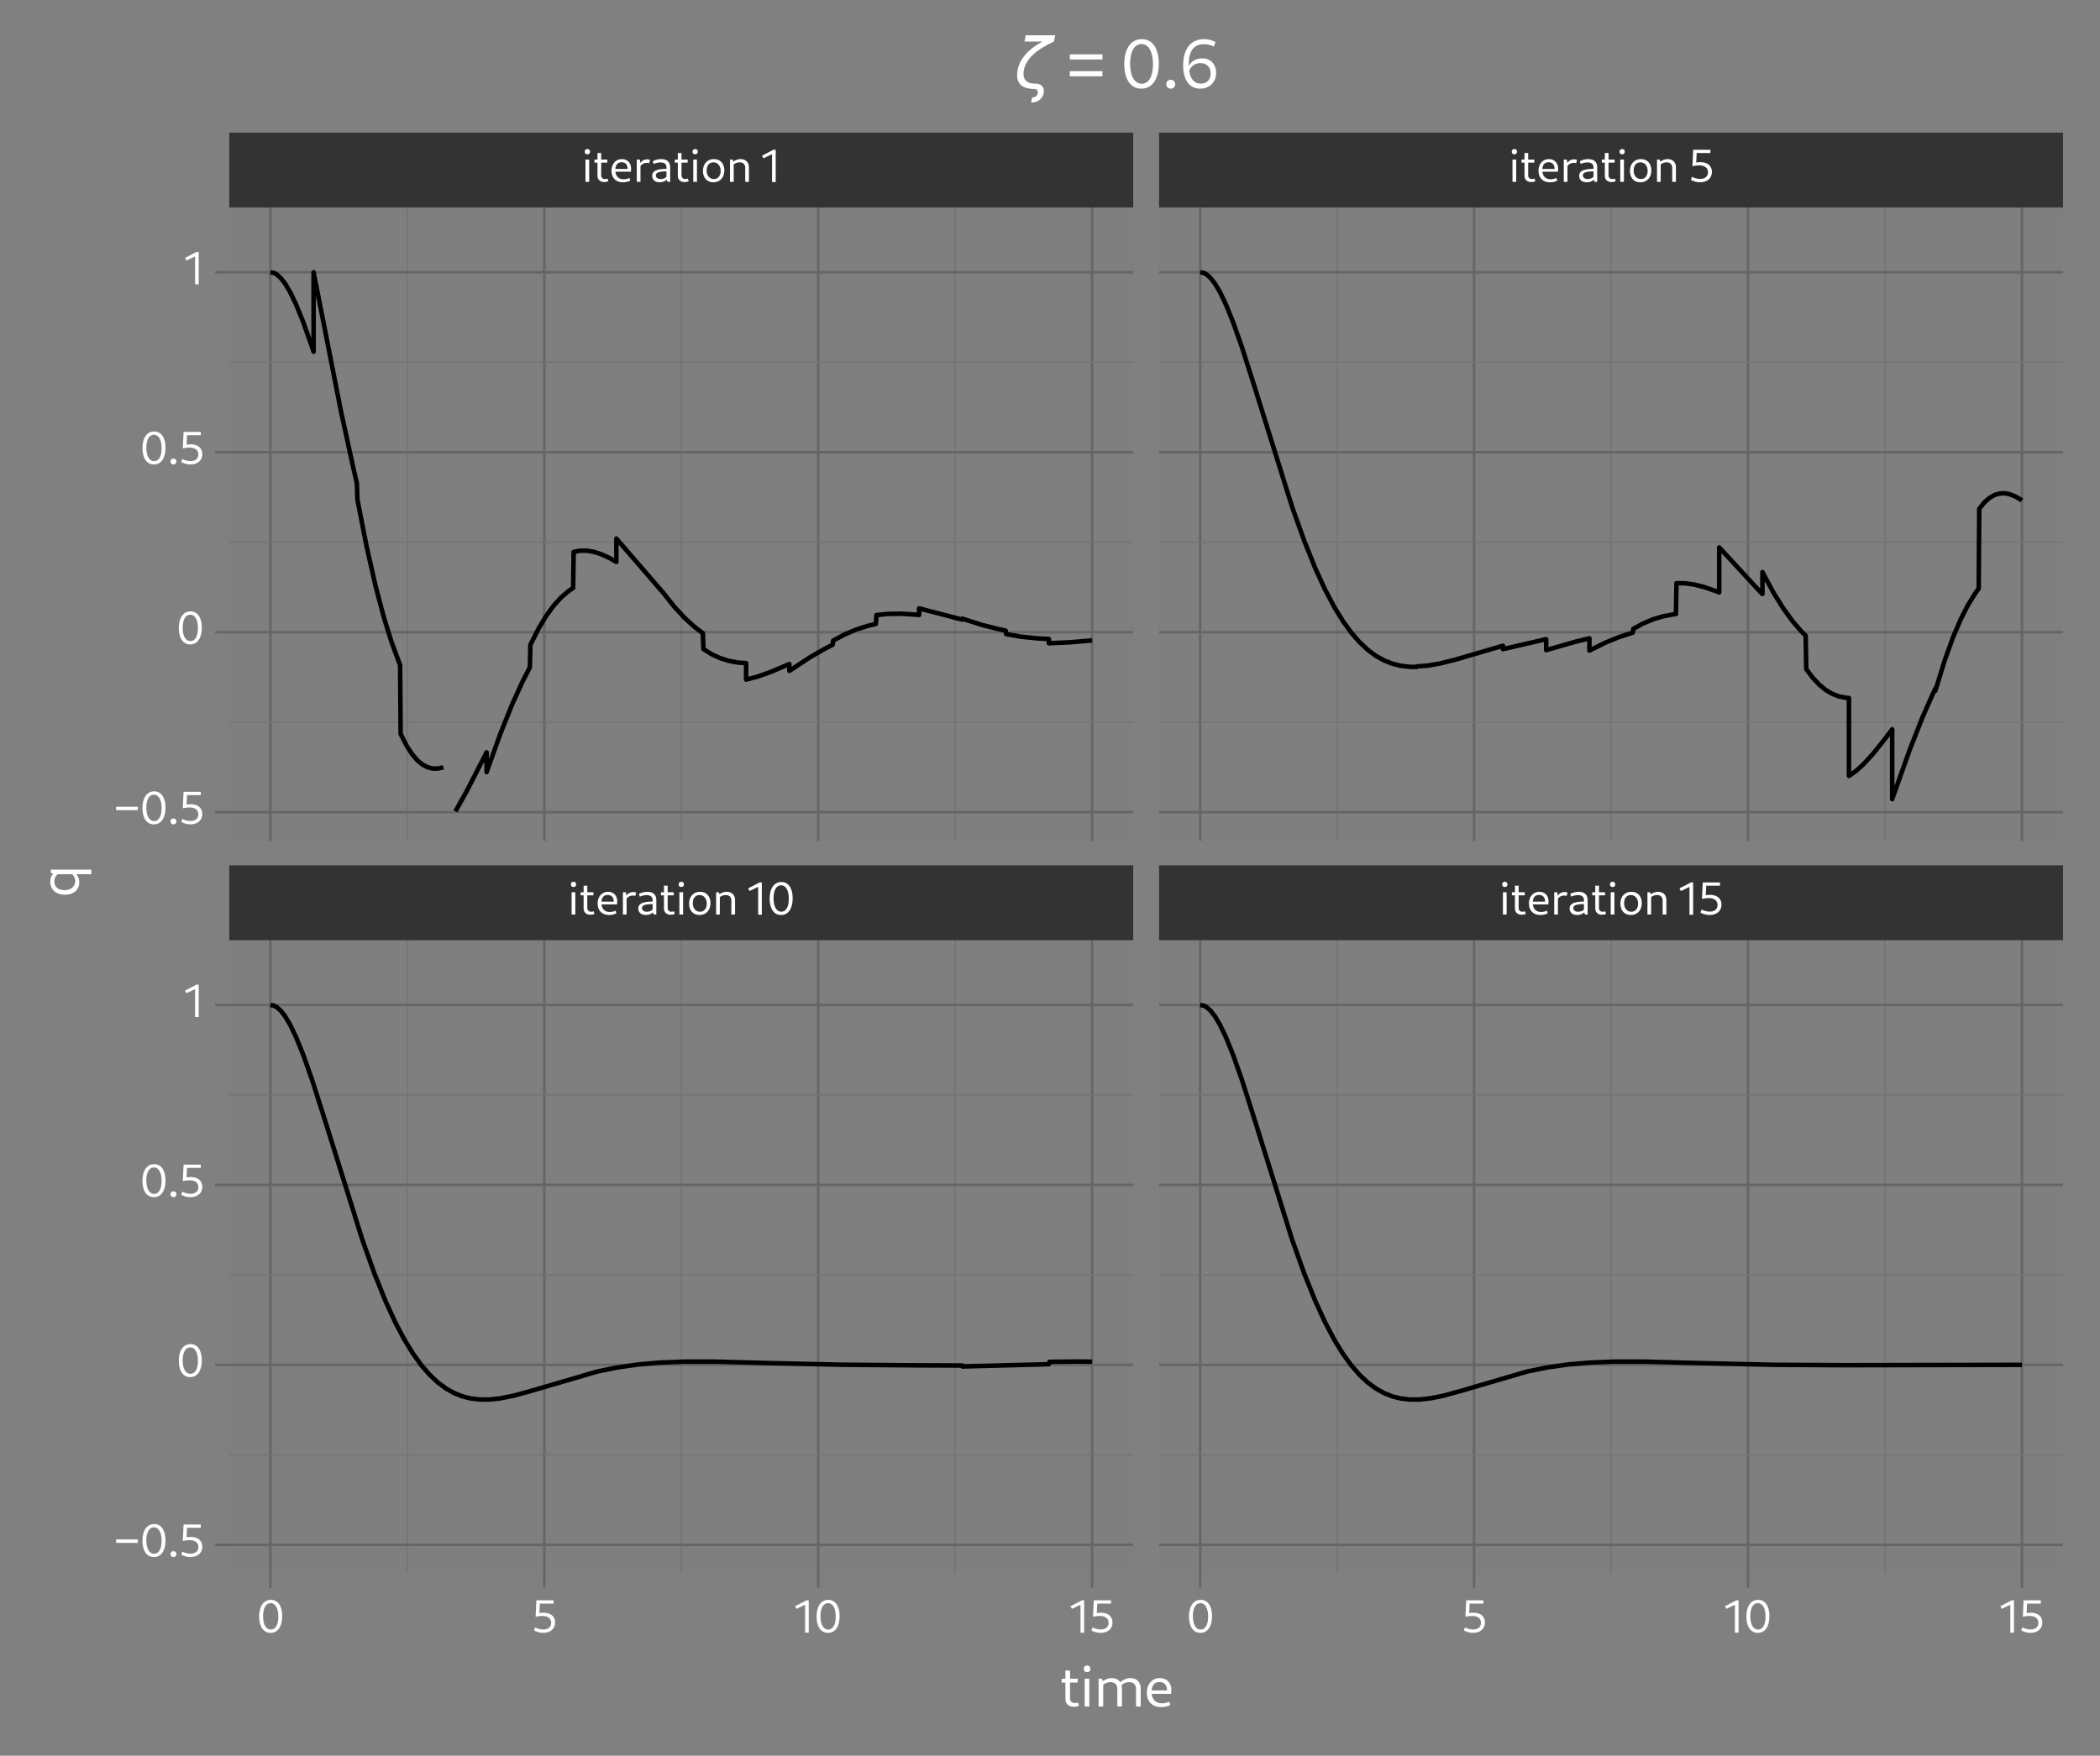 <?xml version="1.0" encoding="utf-8" standalone="no"?>
<!DOCTYPE svg PUBLIC "-//W3C//DTD SVG 1.1//EN"
  "http://www.w3.org/Graphics/SVG/1.1/DTD/svg11.dtd">
<svg xmlns:xlink="http://www.w3.org/1999/xlink" width="408.969pt" height="342.012pt" viewBox="0 0 408.969 342.012" xmlns="http://www.w3.org/2000/svg" version="1.1">
 <rect x="0" y="0" width="408.969" height="342.012" fill="#808080" stroke="none"/>
 <defs>
  <style type="text/css">*{stroke-linejoin: round; stroke-linecap: butt}</style>
 </defs>
 <g id="figure_1">
  <g id="patch_1">
   <path d="M 0 342.012 
L 408.969 342.012 
L 408.969 0 
L 0 0 
L 0 342.012 
z
" style="fill: none; opacity: 0"/>
  </g>
  <g id="axes_1">
   <g id="patch_2">
    <path d="M 44.649 163.806 
L 220.689 163.806 
L 220.689 40.42 
L 44.649 40.42 
z
" style="fill: #7f7f7f"/>
   </g>
   <g id="matplotlib.axis_1">
    <g id="xtick_1">
     <g id="line2d_1">
      <path d="M 52.651 163.806 
L 52.651 40.42 
" clip-path="url(#p99a7edf2f8)" style="fill: none; stroke: #666666; stroke-width: 0.5"/>
     </g>
    </g>
    <g id="xtick_2">
     <g id="line2d_2">
      <path d="M 105.996 163.806 
L 105.996 40.42 
" clip-path="url(#p99a7edf2f8)" style="fill: none; stroke: #666666; stroke-width: 0.5"/>
     </g>
    </g>
    <g id="xtick_3">
     <g id="line2d_3">
      <path d="M 159.342 163.806 
L 159.342 40.42 
" clip-path="url(#p99a7edf2f8)" style="fill: none; stroke: #666666; stroke-width: 0.5"/>
     </g>
    </g>
    <g id="xtick_4">
     <g id="line2d_4">
      <path d="M 212.687 163.806 
L 212.687 40.42 
" clip-path="url(#p99a7edf2f8)" style="fill: none; stroke: #666666; stroke-width: 0.5"/>
     </g>
    </g>
    <g id="xtick_5">
     <g id="line2d_5">
      <path d="M 79.324 163.806 
L 79.324 40.42 
" clip-path="url(#p99a7edf2f8)" style="fill: none; stroke: #737373; stroke-width: 0.25"/>
     </g>
    </g>
    <g id="xtick_6">
     <g id="line2d_6">
      <path d="M 132.669 163.806 
L 132.669 40.42 
" clip-path="url(#p99a7edf2f8)" style="fill: none; stroke: #737373; stroke-width: 0.25"/>
     </g>
    </g>
    <g id="xtick_7">
     <g id="line2d_7">
      <path d="M 186.015 163.806 
L 186.015 40.42 
" clip-path="url(#p99a7edf2f8)" style="fill: none; stroke: #737373; stroke-width: 0.25"/>
     </g>
    </g>
   </g>
   <g id="matplotlib.axis_2">
    <g id="ytick_1">
     <g id="line2d_8">
      <path d="M 44.649 158.197 
L 220.689 158.197 
" clip-path="url(#p99a7edf2f8)" style="fill: none; stroke: #666666; stroke-width: 0.5"/>
     </g>
     <g id="line2d_9">
      <path d="M 44.649 158.197 
" style="fill: none; stroke: #000000; stroke-width: 1.5"/>
      <defs>
       <path id="m6069f39298" d="M 0 0 
L -2.75 0 
" style="stroke: #666666; stroke-width: 0.5"/>
      </defs>
      <g>
       <use xlink:href="#m6069f39298" x="44.649" y="158.197" style="stroke: #666666; stroke-width: 0.5"/>
      </g>
     </g>
     <g id="text_1">
      <!-- −0.5 -->
      <g style="fill: #ffffff" transform="translate(22.117 160.494) scale(0.088 -0.088)">
       <defs>
        <path id="Cantarell-Regular-2212" d="M 352 1901 
L 3360 1901 
L 3360 2374 
L 352 2374 
L 352 1901 
z
" transform="scale(0.016)"/>
        <path id="Cantarell-Regular-30" d="M 1952 -64 
C 2944 -64 3558 806 3558 2253 
C 3558 3648 2963 4506 1997 4506 
C 992 4506 371 3629 371 2189 
C 371 787 973 -64 1952 -64 
z
M 1990 390 
C 1325 390 909 1088 909 2253 
C 909 3373 1312 4051 1958 4051 
C 2611 4051 3021 3347 3021 2189 
C 3021 1069 2630 390 1990 390 
z
" transform="scale(0.016)"/>
        <path id="Cantarell-Regular-2e" d="M 819 -64 
C 1062 -64 1229 109 1229 346 
C 1229 582 1062 755 819 755 
C 576 755 410 582 410 346 
C 410 109 576 -64 819 -64 
z
" transform="scale(0.016)"/>
        <path id="Cantarell-Regular-35" d="M 1562 -64 
C 2547 -64 3213 499 3213 1370 
C 3213 2202 2611 2726 1613 2726 
C 1421 2726 1222 2707 1037 2669 
L 1101 3987 
L 3002 3987 
L 3002 4442 
L 621 4442 
L 512 2170 
C 800 2234 1171 2278 1453 2278 
C 2208 2278 2669 1926 2669 1325 
C 2669 749 2246 403 1594 403 
C 1210 403 787 512 454 691 
L 301 269 
C 698 58 1114 -64 1562 -64 
z
" transform="scale(0.016)"/>
       </defs>
       <use xlink:href="#Cantarell-Regular-2212"/>
       <use xlink:href="#Cantarell-Regular-30" x="58"/>
       <use xlink:href="#Cantarell-Regular-2e" x="119.4"/>
       <use xlink:href="#Cantarell-Regular-35" x="145"/>
      </g>
     </g>
    </g>
    <g id="ytick_2">
     <g id="line2d_10">
      <path d="M 44.649 123.145 
L 220.689 123.145 
" clip-path="url(#p99a7edf2f8)" style="fill: none; stroke: #666666; stroke-width: 0.5"/>
     </g>
     <g id="line2d_11">
      <path d="M 44.649 123.145 
" style="fill: none; stroke: #000000; stroke-width: 1.5"/>
      <g>
       <use xlink:href="#m6069f39298" x="44.649" y="123.145" style="stroke: #666666; stroke-width: 0.5"/>
      </g>
     </g>
     <g id="text_2">
      <!-- 0 -->
      <g style="fill: #ffffff" transform="translate(34.295 125.441) scale(0.088 -0.088)">
       <use xlink:href="#Cantarell-Regular-30"/>
      </g>
     </g>
    </g>
    <g id="ytick_3">
     <g id="line2d_12">
      <path d="M 44.649 88.092 
L 220.689 88.092 
" clip-path="url(#p99a7edf2f8)" style="fill: none; stroke: #666666; stroke-width: 0.5"/>
     </g>
     <g id="line2d_13">
      <path d="M 44.649 88.092 
" style="fill: none; stroke: #000000; stroke-width: 1.5"/>
      <g>
       <use xlink:href="#m6069f39298" x="44.649" y="88.092" style="stroke: #666666; stroke-width: 0.5"/>
      </g>
     </g>
     <g id="text_3">
      <!-- 0.5 -->
      <g style="fill: #ffffff" transform="translate(27.221 90.389) scale(0.088 -0.088)">
       <use xlink:href="#Cantarell-Regular-30"/>
       <use xlink:href="#Cantarell-Regular-2e" x="61.4"/>
       <use xlink:href="#Cantarell-Regular-35" x="87"/>
      </g>
     </g>
    </g>
    <g id="ytick_4">
     <g id="line2d_14">
      <path d="M 44.649 53.039 
L 220.689 53.039 
" clip-path="url(#p99a7edf2f8)" style="fill: none; stroke: #666666; stroke-width: 0.5"/>
     </g>
     <g id="line2d_15">
      <path d="M 44.649 53.039 
" style="fill: none; stroke: #000000; stroke-width: 1.5"/>
      <g>
       <use xlink:href="#m6069f39298" x="44.649" y="53.039" style="stroke: #666666; stroke-width: 0.5"/>
      </g>
     </g>
     <g id="text_4">
      <!-- 1 -->
      <g style="fill: #ffffff" transform="translate(35.977 55.336) scale(0.088 -0.088)">
       <defs>
        <path id="Cantarell-Regular-31" d="M 1427 -32 
L 1933 -32 
L 1933 4442 
L 1626 4442 
L 45 3622 
L 237 3258 
L 1427 3827 
L 1427 -32 
z
" transform="scale(0.016)"/>
       </defs>
       <use xlink:href="#Cantarell-Regular-31"/>
      </g>
     </g>
    </g>
    <g id="ytick_5">
     <g id="line2d_16">
      <path d="M 44.649 140.671 
L 220.689 140.671 
" clip-path="url(#p99a7edf2f8)" style="fill: none; stroke: #737373; stroke-width: 0.25"/>
     </g>
    </g>
    <g id="ytick_6">
     <g id="line2d_17">
      <path d="M 44.649 105.618 
L 220.689 105.618 
" clip-path="url(#p99a7edf2f8)" style="fill: none; stroke: #737373; stroke-width: 0.25"/>
     </g>
    </g>
    <g id="ytick_7">
     <g id="line2d_18">
      <path d="M 44.649 70.565 
L 220.689 70.565 
" clip-path="url(#p99a7edf2f8)" style="fill: none; stroke: #737373; stroke-width: 0.25"/>
     </g>
    </g>
    <g id="text_5">
     <!-- q -->
     <g style="fill: #ffffff" transform="translate(15.33 174.883) rotate(-90) scale(0.11 -0.11)">
      <defs>
       <path id="Cantarell-Regular-71" d="M 1709 -64 
C 2067 -64 2374 58 2605 275 
L 2605 -1389 
L 3117 -1389 
L 3117 3085 
L 2758 3085 
L 2650 2835 
C 2426 3040 2131 3149 1779 3149 
C 909 3149 333 2496 333 1517 
C 333 570 883 -64 1709 -64 
z
M 2605 2317 
L 2605 736 
C 2432 512 2170 384 1856 384 
C 1242 384 845 864 845 1574 
C 845 2253 1203 2701 1798 2701 
C 2144 2701 2419 2560 2605 2317 
z
" transform="scale(0.016)"/>
      </defs>
      <use xlink:href="#Cantarell-Regular-71"/>
     </g>
    </g>
   </g>
   <g id="line2d_19">
    <path d="M 52.651 53.039 
L 53.291 53.142 
L 53.93 53.483 
L 54.677 54.156 
L 55.53 55.256 
L 56.489 56.87 
L 57.662 59.307 
L 59.048 62.729 
L 60.754 67.554 
L 61.074 68.516 
L 61.074 53.039 
L 61.181 53.592 
L 66.405 80.127 
L 68.857 91.373 
L 69.497 94.112 
L 69.604 97.316 
L 71.416 106.545 
L 73.122 114.077 
L 74.721 120.139 
L 76.214 124.953 
L 77.6 128.728 
L 77.92 129.508 
L 78.026 142.967 
L 79.199 145.285 
L 80.266 146.925 
L 81.332 148.155 
L 82.291 148.94 
L 83.251 149.446 
L 84.21 149.697 
L 85.17 149.719 
L 86.236 149.5 
L 86.343 149.466 
M 88.688 158.053 
L 90.821 154.234 
L 94.446 147.18 
L 94.766 146.55 
L 94.766 150.398 
L 94.872 150.087 
L 97.431 142.966 
L 99.67 137.374 
L 101.696 132.906 
L 103.189 129.991 
L 103.295 125.602 
L 104.895 122.428 
L 106.387 119.95 
L 107.88 117.912 
L 109.266 116.386 
L 110.652 115.186 
L 111.612 114.532 
L 111.718 107.521 
L 112.891 107.279 
L 114.171 107.253 
L 115.557 107.47 
L 117.049 107.942 
L 118.755 108.728 
L 120.035 109.451 
L 120.035 104.916 
L 120.141 105.038 
L 129.204 115.526 
L 131.336 118.212 
L 133.362 120.397 
L 135.281 122.139 
L 136.881 123.355 
L 136.987 126.436 
L 138.587 127.434 
L 140.186 128.179 
L 141.892 128.726 
L 143.704 129.06 
L 145.304 129.174 
L 145.304 132.375 
L 145.41 132.354 
L 147.543 131.8 
L 150.101 130.89 
L 153.727 129.349 
L 153.727 130.688 
L 153.833 130.614 
L 157.778 128.015 
L 160.763 126.303 
L 162.15 125.6 
L 162.256 124.783 
L 164.495 123.586 
L 166.734 122.638 
L 169.08 121.892 
L 170.573 121.536 
L 170.679 119.82 
L 172.918 119.584 
L 175.477 119.546 
L 178.462 119.737 
L 178.995 119.791 
L 178.995 118.513 
L 179.102 118.538 
L 184.433 119.92 
L 187.418 120.702 
L 187.418 120.505 
L 187.525 120.542 
L 191.15 121.709 
L 194.562 122.574 
L 195.841 122.84 
L 195.948 123.519 
L 198.933 124.038 
L 202.132 124.365 
L 204.264 124.475 
L 204.264 125.299 
L 204.371 125.298 
L 208.316 125.122 
L 212.687 124.751 
L 212.687 124.751 
" clip-path="url(#p99a7edf2f8)" style="fill: none; stroke: #000000; stroke-width: 0.886"/>
   </g>
   <g id="patch_3">
    <path d="M 44.649 40.42 
L 220.689 40.42 
L 220.689 25.833 
L 44.649 25.833 
z
" style="fill: #333333"/>
   </g>
   <g id="text_6">
    <!-- iteration 1 -->
    <g style="fill: #ffffff" transform="translate(113.275 35.423) scale(0.088 -0.088)">
     <defs>
      <path id="Cantarell-Regular-69" d="M 531 0 
L 1043 0 
L 1043 3085 
L 531 3085 
L 531 0 
z
M 794 3808 
C 1024 3808 1158 3942 1158 4173 
C 1158 4403 1024 4538 794 4538 
C 563 4538 429 4403 429 4173 
C 429 3942 563 3808 794 3808 
z
" transform="scale(0.016)"/>
      <path id="Cantarell-Regular-74" d="M 1587 -32 
C 1798 -32 2010 19 2157 83 
L 2042 454 
C 1946 410 1805 384 1696 384 
C 1376 384 1165 589 1165 896 
L 1165 2656 
L 2010 2656 
L 2010 3085 
L 1165 3085 
L 1165 3987 
L 653 3987 
L 653 3085 
L 237 3085 
L 237 2656 
L 653 2656 
L 653 826 
C 653 314 1024 -32 1587 -32 
z
" transform="scale(0.016)"/>
      <path id="Cantarell-Regular-65" d="M 1920 -64 
C 2272 -64 2656 19 2931 166 
L 2816 538 
C 2579 422 2278 352 2010 352 
C 1357 352 947 742 870 1402 
L 3021 1402 
C 3034 1498 3046 1722 3046 1843 
C 3046 2618 2534 3149 1773 3149 
C 915 3149 333 2477 333 1530 
C 333 544 941 -64 1920 -64 
z
M 864 1786 
C 909 2387 1216 2714 1734 2714 
C 2259 2714 2566 2374 2566 1786 
L 864 1786 
z
" transform="scale(0.016)"/>
      <path id="Cantarell-Regular-72" d="M 531 0 
L 1043 0 
L 1043 2202 
C 1242 2470 1555 2630 1901 2630 
C 2022 2630 2138 2611 2240 2573 
L 2368 3046 
C 2234 3091 2099 3117 1958 3117 
C 1587 3117 1242 2938 1011 2637 
L 954 3085 
L 531 3085 
L 531 0 
z
" transform="scale(0.016)"/>
      <path id="Cantarell-Regular-61" d="M 2438 0 
L 2797 0 
L 2797 2003 
C 2797 2739 2362 3149 1555 3149 
C 1152 3149 717 3040 384 2854 
L 512 2477 
C 832 2618 1152 2688 1453 2688 
C 2003 2688 2285 2458 2285 2003 
L 2285 1798 
C 902 1786 301 1498 301 838 
C 301 288 710 -64 1344 -64 
C 1734 -64 2067 64 2317 288 
L 2438 0 
z
M 2285 691 
C 2093 499 1811 384 1491 384 
C 1082 384 813 589 813 896 
C 813 1280 1248 1440 2285 1446 
L 2285 691 
z
" transform="scale(0.016)"/>
      <path id="Cantarell-Regular-6f" d="M 1773 -64 
C 2682 -64 3296 595 3296 1581 
C 3296 2534 2726 3149 1850 3149 
C 941 3149 333 2496 333 1510 
C 333 557 896 -64 1773 -64 
z
M 1843 384 
C 1248 384 845 864 845 1574 
C 845 2259 1210 2701 1779 2701 
C 2374 2701 2784 2214 2784 1510 
C 2784 832 2413 384 1843 384 
z
" transform="scale(0.016)"/>
      <path id="Cantarell-Regular-6e" d="M 2637 0 
L 3149 0 
L 3149 2022 
C 3149 2707 2694 3149 2003 3149 
C 1651 3149 1299 3027 1005 2810 
L 890 3085 
L 531 3085 
L 531 0 
L 1043 0 
L 1043 2413 
C 1280 2598 1562 2701 1862 2701 
C 2362 2701 2637 2419 2637 1920 
L 2637 0 
z
" transform="scale(0.016)"/>
      <path id="Cantarell-Regular-20" transform="scale(0.016)"/>
     </defs>
     <use xlink:href="#Cantarell-Regular-69"/>
     <use xlink:href="#Cantarell-Regular-74" x="24.6"/>
     <use xlink:href="#Cantarell-Regular-65" x="60.7"/>
     <use xlink:href="#Cantarell-Regular-72" x="113.5"/>
     <use xlink:href="#Cantarell-Regular-61" x="151.2"/>
     <use xlink:href="#Cantarell-Regular-74" x="202.4"/>
     <use xlink:href="#Cantarell-Regular-69" x="238.5"/>
     <use xlink:href="#Cantarell-Regular-6f" x="263.1"/>
     <use xlink:href="#Cantarell-Regular-6e" x="319.8"/>
     <use xlink:href="#Cantarell-Regular-20" x="376.5"/>
     <use xlink:href="#Cantarell-Regular-31" x="398.5"/>
    </g>
   </g>
  </g>
  <g id="axes_2">
   <g id="patch_4">
    <path d="M 225.729 163.806 
L 401.769 163.806 
L 401.769 40.42 
L 225.729 40.42 
z
" style="fill: #7f7f7f"/>
   </g>
   <g id="matplotlib.axis_3">
    <g id="xtick_8">
     <g id="line2d_20">
      <path d="M 233.731 163.806 
L 233.731 40.42 
" clip-path="url(#pc739b8b8ef)" style="fill: none; stroke: #666666; stroke-width: 0.5; stroke-linecap: square"/>
     </g>
    </g>
    <g id="xtick_9">
     <g id="line2d_21">
      <path d="M 287.076 163.806 
L 287.076 40.42 
" clip-path="url(#pc739b8b8ef)" style="fill: none; stroke: #666666; stroke-width: 0.5; stroke-linecap: square"/>
     </g>
    </g>
    <g id="xtick_10">
     <g id="line2d_22">
      <path d="M 340.422 163.806 
L 340.422 40.42 
" clip-path="url(#pc739b8b8ef)" style="fill: none; stroke: #666666; stroke-width: 0.5; stroke-linecap: square"/>
     </g>
    </g>
    <g id="xtick_11">
     <g id="line2d_23">
      <path d="M 393.767 163.806 
L 393.767 40.42 
" clip-path="url(#pc739b8b8ef)" style="fill: none; stroke: #666666; stroke-width: 0.5; stroke-linecap: square"/>
     </g>
    </g>
    <g id="xtick_12">
     <g id="line2d_24">
      <path d="M 260.404 163.806 
L 260.404 40.42 
" clip-path="url(#pc739b8b8ef)" style="fill: none; stroke: #737373; stroke-width: 0.25; stroke-linecap: square"/>
     </g>
    </g>
    <g id="xtick_13">
     <g id="line2d_25">
      <path d="M 313.749 163.806 
L 313.749 40.42 
" clip-path="url(#pc739b8b8ef)" style="fill: none; stroke: #737373; stroke-width: 0.25; stroke-linecap: square"/>
     </g>
    </g>
    <g id="xtick_14">
     <g id="line2d_26">
      <path d="M 367.095 163.806 
L 367.095 40.42 
" clip-path="url(#pc739b8b8ef)" style="fill: none; stroke: #737373; stroke-width: 0.25; stroke-linecap: square"/>
     </g>
    </g>
   </g>
   <g id="matplotlib.axis_4">
    <g id="ytick_8">
     <g id="line2d_27">
      <path d="M 225.729 158.197 
L 401.769 158.197 
" clip-path="url(#pc739b8b8ef)" style="fill: none; stroke: #666666; stroke-width: 0.5; stroke-linecap: square"/>
     </g>
    </g>
    <g id="ytick_9">
     <g id="line2d_28">
      <path d="M 225.729 123.145 
L 401.769 123.145 
" clip-path="url(#pc739b8b8ef)" style="fill: none; stroke: #666666; stroke-width: 0.5; stroke-linecap: square"/>
     </g>
    </g>
    <g id="ytick_10">
     <g id="line2d_29">
      <path d="M 225.729 88.092 
L 401.769 88.092 
" clip-path="url(#pc739b8b8ef)" style="fill: none; stroke: #666666; stroke-width: 0.5; stroke-linecap: square"/>
     </g>
    </g>
    <g id="ytick_11">
     <g id="line2d_30">
      <path d="M 225.729 53.039 
L 401.769 53.039 
" clip-path="url(#pc739b8b8ef)" style="fill: none; stroke: #666666; stroke-width: 0.5; stroke-linecap: square"/>
     </g>
    </g>
    <g id="ytick_12">
     <g id="line2d_31">
      <path d="M 225.729 140.671 
L 401.769 140.671 
" clip-path="url(#pc739b8b8ef)" style="fill: none; stroke: #737373; stroke-width: 0.25; stroke-linecap: square"/>
     </g>
    </g>
    <g id="ytick_13">
     <g id="line2d_32">
      <path d="M 225.729 105.618 
L 401.769 105.618 
" clip-path="url(#pc739b8b8ef)" style="fill: none; stroke: #737373; stroke-width: 0.25; stroke-linecap: square"/>
     </g>
    </g>
    <g id="ytick_14">
     <g id="line2d_33">
      <path d="M 225.729 70.565 
L 401.769 70.565 
" clip-path="url(#pc739b8b8ef)" style="fill: none; stroke: #737373; stroke-width: 0.25; stroke-linecap: square"/>
     </g>
    </g>
   </g>
   <g id="line2d_34">
    <path d="M 233.731 53.039 
L 234.371 53.142 
L 235.01 53.483 
L 235.757 54.156 
L 236.61 55.256 
L 237.569 56.87 
L 238.742 59.307 
L 240.128 62.729 
L 241.834 67.554 
L 244.286 75.238 
L 251.643 98.768 
L 253.989 105.326 
L 256.121 110.631 
L 258.04 114.822 
L 259.853 118.258 
L 261.559 121.031 
L 263.158 123.237 
L 264.757 125.078 
L 266.357 126.577 
L 267.956 127.759 
L 269.555 128.651 
L 271.155 129.283 
L 272.754 129.685 
L 274.46 129.892 
L 275.846 129.916 
L 275.952 129.816 
L 277.978 129.666 
L 280.43 129.247 
L 283.416 128.5 
L 292.692 125.789 
L 292.692 126.454 
L 292.798 126.428 
L 300.901 124.559 
L 301.115 124.517 
L 301.115 126.648 
L 301.221 126.615 
L 306.766 125.016 
L 309.538 124.348 
L 309.538 126.737 
L 309.644 126.679 
L 312.523 125.234 
L 315.295 124.097 
L 317.961 123.238 
L 318.067 122.513 
L 319.986 121.452 
L 321.906 120.645 
L 323.931 120.041 
L 326.064 119.647 
L 326.384 119.606 
L 326.49 113.599 
L 328.09 113.612 
L 329.902 113.86 
L 331.928 114.368 
L 334.38 115.22 
L 334.807 115.387 
L 334.807 106.627 
L 334.913 106.744 
L 342.803 115.288 
L 343.23 115.704 
L 343.23 111.431 
L 343.336 111.643 
L 345.362 115.41 
L 347.281 118.503 
L 349.094 120.998 
L 350.8 122.978 
L 351.653 123.839 
L 351.759 130.33 
L 353.039 132.036 
L 354.318 133.394 
L 355.597 134.433 
L 356.877 135.181 
L 358.156 135.667 
L 359.436 135.919 
L 360.075 135.966 
L 360.075 151.138 
L 360.182 151.075 
L 361.462 150.173 
L 362.954 148.817 
L 364.767 146.833 
L 367.112 143.902 
L 368.498 142.06 
L 368.498 155.667 
L 368.605 155.356 
L 371.91 146.058 
L 374.363 139.813 
L 376.495 134.974 
L 376.921 134.078 
L 376.921 134.53 
L 377.028 134.155 
L 378.734 128.609 
L 380.333 124.171 
L 381.826 120.669 
L 383.212 117.941 
L 384.598 115.688 
L 385.344 114.66 
L 385.451 99.096 
L 386.517 97.801 
L 387.477 96.966 
L 388.436 96.419 
L 389.396 96.133 
L 390.356 96.085 
L 391.315 96.25 
L 392.381 96.656 
L 393.554 97.338 
L 393.767 97.486 
L 393.767 97.486 
" clip-path="url(#pc739b8b8ef)" style="fill: none; stroke: #000000; stroke-width: 0.886"/>
   </g>
   <g id="patch_5">
    <path d="M 225.729 40.42 
L 401.769 40.42 
L 401.769 25.833 
L 225.729 25.833 
z
" style="fill: #333333"/>
   </g>
   <g id="text_7">
    <!-- iteration 5 -->
    <g style="fill: #ffffff" transform="translate(293.805 35.423) scale(0.088 -0.088)">
     <use xlink:href="#Cantarell-Regular-69"/>
     <use xlink:href="#Cantarell-Regular-74" x="24.6"/>
     <use xlink:href="#Cantarell-Regular-65" x="60.7"/>
     <use xlink:href="#Cantarell-Regular-72" x="113.5"/>
     <use xlink:href="#Cantarell-Regular-61" x="151.2"/>
     <use xlink:href="#Cantarell-Regular-74" x="202.4"/>
     <use xlink:href="#Cantarell-Regular-69" x="238.5"/>
     <use xlink:href="#Cantarell-Regular-6f" x="263.1"/>
     <use xlink:href="#Cantarell-Regular-6e" x="319.8"/>
     <use xlink:href="#Cantarell-Regular-20" x="376.5"/>
     <use xlink:href="#Cantarell-Regular-35" x="398.5"/>
    </g>
   </g>
  </g>
  <g id="axes_3">
   <g id="patch_6">
    <path d="M 44.649 306.532 
L 220.689 306.532 
L 220.689 183.146 
L 44.649 183.146 
z
" style="fill: #7f7f7f"/>
   </g>
   <g id="matplotlib.axis_5">
    <g id="xtick_15">
     <g id="line2d_35">
      <path d="M 52.651 306.532 
L 52.651 183.146 
" clip-path="url(#p95e30db7e3)" style="fill: none; stroke: #666666; stroke-width: 0.5; stroke-linecap: square"/>
     </g>
     <g id="line2d_36">
      <path d="M 52.651 306.532 
" style="fill: none; stroke: #000000; stroke-width: 1.5; stroke-linecap: square"/>
      <defs>
       <path id="me7e031427c" d="M 0 0 
L 0 2.75 
" style="stroke: #666666; stroke-width: 0.5"/>
      </defs>
      <g>
       <use xlink:href="#me7e031427c" x="52.651" y="306.532" style="stroke: #666666; stroke-width: 0.5"/>
      </g>
     </g>
     <g id="text_8">
      <!-- 0 -->
      <g style="fill: #ffffff" transform="translate(49.949 317.986) scale(0.088 -0.088)">
       <use xlink:href="#Cantarell-Regular-30"/>
      </g>
     </g>
    </g>
    <g id="xtick_16">
     <g id="line2d_37">
      <path d="M 105.996 306.532 
L 105.996 183.146 
" clip-path="url(#p95e30db7e3)" style="fill: none; stroke: #666666; stroke-width: 0.5; stroke-linecap: square"/>
     </g>
     <g id="line2d_38">
      <path d="M 105.996 306.532 
" style="fill: none; stroke: #000000; stroke-width: 1.5; stroke-linecap: square"/>
      <g>
       <use xlink:href="#me7e031427c" x="105.996" y="306.532" style="stroke: #666666; stroke-width: 0.5"/>
      </g>
     </g>
     <g id="text_9">
      <!-- 5 -->
      <g style="fill: #ffffff" transform="translate(103.585 317.986) scale(0.088 -0.088)">
       <use xlink:href="#Cantarell-Regular-35"/>
      </g>
     </g>
    </g>
    <g id="xtick_17">
     <g id="line2d_39">
      <path d="M 159.342 306.532 
L 159.342 183.146 
" clip-path="url(#p95e30db7e3)" style="fill: none; stroke: #666666; stroke-width: 0.5; stroke-linecap: square"/>
     </g>
     <g id="line2d_40">
      <path d="M 159.342 306.532 
" style="fill: none; stroke: #000000; stroke-width: 1.5; stroke-linecap: square"/>
      <g>
       <use xlink:href="#me7e031427c" x="159.342" y="306.532" style="stroke: #666666; stroke-width: 0.5"/>
      </g>
     </g>
     <g id="text_10">
      <!-- 10 -->
      <g style="fill: #ffffff" transform="translate(154.779 317.986) scale(0.088 -0.088)">
       <use xlink:href="#Cantarell-Regular-31"/>
       <use xlink:href="#Cantarell-Regular-30" x="42.3"/>
      </g>
     </g>
    </g>
    <g id="xtick_18">
     <g id="line2d_41">
      <path d="M 212.687 306.532 
L 212.687 183.146 
" clip-path="url(#p95e30db7e3)" style="fill: none; stroke: #666666; stroke-width: 0.5; stroke-linecap: square"/>
     </g>
     <g id="line2d_42">
      <path d="M 212.687 306.532 
" style="fill: none; stroke: #000000; stroke-width: 1.5; stroke-linecap: square"/>
      <g>
       <use xlink:href="#me7e031427c" x="212.687" y="306.532" style="stroke: #666666; stroke-width: 0.5"/>
      </g>
     </g>
     <g id="text_11">
      <!-- 15 -->
      <g style="fill: #ffffff" transform="translate(208.415 317.986) scale(0.088 -0.088)">
       <use xlink:href="#Cantarell-Regular-31"/>
       <use xlink:href="#Cantarell-Regular-35" x="42.3"/>
      </g>
     </g>
    </g>
    <g id="xtick_19">
     <g id="line2d_43">
      <path d="M 79.324 306.532 
L 79.324 183.146 
" clip-path="url(#p95e30db7e3)" style="fill: none; stroke: #737373; stroke-width: 0.25; stroke-linecap: square"/>
     </g>
    </g>
    <g id="xtick_20">
     <g id="line2d_44">
      <path d="M 132.669 306.532 
L 132.669 183.146 
" clip-path="url(#p95e30db7e3)" style="fill: none; stroke: #737373; stroke-width: 0.25; stroke-linecap: square"/>
     </g>
    </g>
    <g id="xtick_21">
     <g id="line2d_45">
      <path d="M 186.015 306.532 
L 186.015 183.146 
" clip-path="url(#p95e30db7e3)" style="fill: none; stroke: #737373; stroke-width: 0.25; stroke-linecap: square"/>
     </g>
    </g>
   </g>
   <g id="matplotlib.axis_6">
    <g id="ytick_15">
     <g id="line2d_46">
      <path d="M 44.649 300.923 
L 220.689 300.923 
" clip-path="url(#p95e30db7e3)" style="fill: none; stroke: #666666; stroke-width: 0.5; stroke-linecap: square"/>
     </g>
     <g id="line2d_47">
      <path d="M 44.649 300.923 
" style="fill: none; stroke: #000000; stroke-width: 1.5; stroke-linecap: square"/>
      <g>
       <use xlink:href="#m6069f39298" x="44.649" y="300.923" style="stroke: #666666; stroke-width: 0.5"/>
      </g>
     </g>
     <g id="text_12">
      <!-- −0.5 -->
      <g style="fill: #ffffff" transform="translate(22.117 303.22) scale(0.088 -0.088)">
       <use xlink:href="#Cantarell-Regular-2212"/>
       <use xlink:href="#Cantarell-Regular-30" x="58"/>
       <use xlink:href="#Cantarell-Regular-2e" x="119.4"/>
       <use xlink:href="#Cantarell-Regular-35" x="145"/>
      </g>
     </g>
    </g>
    <g id="ytick_16">
     <g id="line2d_48">
      <path d="M 44.649 265.871 
L 220.689 265.871 
" clip-path="url(#p95e30db7e3)" style="fill: none; stroke: #666666; stroke-width: 0.5; stroke-linecap: square"/>
     </g>
     <g id="line2d_49">
      <path d="M 44.649 265.871 
" style="fill: none; stroke: #000000; stroke-width: 1.5; stroke-linecap: square"/>
      <g>
       <use xlink:href="#m6069f39298" x="44.649" y="265.871" style="stroke: #666666; stroke-width: 0.5"/>
      </g>
     </g>
     <g id="text_13">
      <!-- 0 -->
      <g style="fill: #ffffff" transform="translate(34.295 268.167) scale(0.088 -0.088)">
       <use xlink:href="#Cantarell-Regular-30"/>
      </g>
     </g>
    </g>
    <g id="ytick_17">
     <g id="line2d_50">
      <path d="M 44.649 230.818 
L 220.689 230.818 
" clip-path="url(#p95e30db7e3)" style="fill: none; stroke: #666666; stroke-width: 0.5; stroke-linecap: square"/>
     </g>
     <g id="line2d_51">
      <path d="M 44.649 230.818 
" style="fill: none; stroke: #000000; stroke-width: 1.5; stroke-linecap: square"/>
      <g>
       <use xlink:href="#m6069f39298" x="44.649" y="230.818" style="stroke: #666666; stroke-width: 0.5"/>
      </g>
     </g>
     <g id="text_14">
      <!-- 0.5 -->
      <g style="fill: #ffffff" transform="translate(27.221 233.115) scale(0.088 -0.088)">
       <use xlink:href="#Cantarell-Regular-30"/>
       <use xlink:href="#Cantarell-Regular-2e" x="61.4"/>
       <use xlink:href="#Cantarell-Regular-35" x="87"/>
      </g>
     </g>
    </g>
    <g id="ytick_18">
     <g id="line2d_52">
      <path d="M 44.649 195.765 
L 220.689 195.765 
" clip-path="url(#p95e30db7e3)" style="fill: none; stroke: #666666; stroke-width: 0.5; stroke-linecap: square"/>
     </g>
     <g id="line2d_53">
      <path d="M 44.649 195.765 
" style="fill: none; stroke: #000000; stroke-width: 1.5; stroke-linecap: square"/>
      <g>
       <use xlink:href="#m6069f39298" x="44.649" y="195.765" style="stroke: #666666; stroke-width: 0.5"/>
      </g>
     </g>
     <g id="text_15">
      <!-- 1 -->
      <g style="fill: #ffffff" transform="translate(35.977 198.062) scale(0.088 -0.088)">
       <use xlink:href="#Cantarell-Regular-31"/>
      </g>
     </g>
    </g>
    <g id="ytick_19">
     <g id="line2d_54">
      <path d="M 44.649 283.397 
L 220.689 283.397 
" clip-path="url(#p95e30db7e3)" style="fill: none; stroke: #737373; stroke-width: 0.25; stroke-linecap: square"/>
     </g>
    </g>
    <g id="ytick_20">
     <g id="line2d_55">
      <path d="M 44.649 248.344 
L 220.689 248.344 
" clip-path="url(#p95e30db7e3)" style="fill: none; stroke: #737373; stroke-width: 0.25; stroke-linecap: square"/>
     </g>
    </g>
    <g id="ytick_21">
     <g id="line2d_56">
      <path d="M 44.649 213.291 
L 220.689 213.291 
" clip-path="url(#p95e30db7e3)" style="fill: none; stroke: #737373; stroke-width: 0.25; stroke-linecap: square"/>
     </g>
    </g>
   </g>
   <g id="line2d_57">
    <path d="M 52.651 195.765 
L 53.291 195.868 
L 53.93 196.209 
L 54.677 196.882 
L 55.53 197.982 
L 56.489 199.596 
L 57.662 202.033 
L 59.048 205.455 
L 60.754 210.28 
L 63.206 217.964 
L 70.563 241.494 
L 72.909 248.052 
L 75.041 253.357 
L 76.96 257.548 
L 78.773 260.984 
L 80.479 263.757 
L 82.078 265.963 
L 83.677 267.804 
L 85.277 269.303 
L 86.876 270.485 
L 88.475 271.377 
L 90.075 272.009 
L 91.674 272.411 
L 93.38 272.618 
L 95.299 272.621 
L 97.431 272.395 
L 99.99 271.885 
L 103.295 270.981 
L 116.41 267.143 
L 120.355 266.354 
L 124.299 265.794 
L 128.458 265.429 
L 128.458 265.429 
L 133.256 265.24 
L 139.226 265.242 
L 149.462 265.513 
L 163.855 265.844 
L 178.569 265.962 
L 187.418 266 
L 187.418 266.182 
L 187.525 266.18 
L 204.264 265.744 
L 204.371 265.282 
L 209.809 265.218 
L 212.687 265.252 
L 212.687 265.252 
" clip-path="url(#p95e30db7e3)" style="fill: none; stroke: #000000; stroke-width: 0.886"/>
   </g>
   <g id="patch_7">
    <path d="M 44.649 183.146 
L 220.689 183.146 
L 220.689 168.559 
L 44.649 168.559 
z
" style="fill: #333333"/>
   </g>
   <g id="text_16">
    <!-- iteration 10 -->
    <g style="fill: #ffffff" transform="translate(110.573 178.149) scale(0.088 -0.088)">
     <use xlink:href="#Cantarell-Regular-69"/>
     <use xlink:href="#Cantarell-Regular-74" x="24.6"/>
     <use xlink:href="#Cantarell-Regular-65" x="60.7"/>
     <use xlink:href="#Cantarell-Regular-72" x="113.5"/>
     <use xlink:href="#Cantarell-Regular-61" x="151.2"/>
     <use xlink:href="#Cantarell-Regular-74" x="202.4"/>
     <use xlink:href="#Cantarell-Regular-69" x="238.5"/>
     <use xlink:href="#Cantarell-Regular-6f" x="263.1"/>
     <use xlink:href="#Cantarell-Regular-6e" x="319.8"/>
     <use xlink:href="#Cantarell-Regular-20" x="376.5"/>
     <use xlink:href="#Cantarell-Regular-31" x="398.5"/>
     <use xlink:href="#Cantarell-Regular-30" x="440.8"/>
    </g>
   </g>
  </g>
  <g id="axes_4">
   <g id="patch_8">
    <path d="M 225.729 306.532 
L 401.769 306.532 
L 401.769 183.146 
L 225.729 183.146 
z
" style="fill: #7f7f7f"/>
   </g>
   <g id="matplotlib.axis_7">
    <g id="xtick_22">
     <g id="line2d_58">
      <path d="M 233.731 306.532 
L 233.731 183.146 
" clip-path="url(#pe1d2f0fd8c)" style="fill: none; stroke: #666666; stroke-width: 0.5; stroke-linecap: square"/>
     </g>
     <g id="line2d_59">
      <path d="M 233.731 306.532 
" style="fill: none; stroke: #000000; stroke-width: 1.5; stroke-linecap: square"/>
      <g>
       <use xlink:href="#me7e031427c" x="233.731" y="306.532" style="stroke: #666666; stroke-width: 0.5"/>
      </g>
     </g>
     <g id="text_17">
      <!-- 0 -->
      <g style="fill: #ffffff" transform="translate(231.029 317.986) scale(0.088 -0.088)">
       <use xlink:href="#Cantarell-Regular-30"/>
      </g>
     </g>
    </g>
    <g id="xtick_23">
     <g id="line2d_60">
      <path d="M 287.076 306.532 
L 287.076 183.146 
" clip-path="url(#pe1d2f0fd8c)" style="fill: none; stroke: #666666; stroke-width: 0.5; stroke-linecap: square"/>
     </g>
     <g id="line2d_61">
      <path d="M 287.076 306.532 
" style="fill: none; stroke: #000000; stroke-width: 1.5; stroke-linecap: square"/>
      <g>
       <use xlink:href="#me7e031427c" x="287.076" y="306.532" style="stroke: #666666; stroke-width: 0.5"/>
      </g>
     </g>
     <g id="text_18">
      <!-- 5 -->
      <g style="fill: #ffffff" transform="translate(284.665 317.986) scale(0.088 -0.088)">
       <use xlink:href="#Cantarell-Regular-35"/>
      </g>
     </g>
    </g>
    <g id="xtick_24">
     <g id="line2d_62">
      <path d="M 340.422 306.532 
L 340.422 183.146 
" clip-path="url(#pe1d2f0fd8c)" style="fill: none; stroke: #666666; stroke-width: 0.5; stroke-linecap: square"/>
     </g>
     <g id="line2d_63">
      <path d="M 340.422 306.532 
" style="fill: none; stroke: #000000; stroke-width: 1.5; stroke-linecap: square"/>
      <g>
       <use xlink:href="#me7e031427c" x="340.422" y="306.532" style="stroke: #666666; stroke-width: 0.5"/>
      </g>
     </g>
     <g id="text_19">
      <!-- 10 -->
      <g style="fill: #ffffff" transform="translate(335.859 317.986) scale(0.088 -0.088)">
       <use xlink:href="#Cantarell-Regular-31"/>
       <use xlink:href="#Cantarell-Regular-30" x="42.3"/>
      </g>
     </g>
    </g>
    <g id="xtick_25">
     <g id="line2d_64">
      <path d="M 393.767 306.532 
L 393.767 183.146 
" clip-path="url(#pe1d2f0fd8c)" style="fill: none; stroke: #666666; stroke-width: 0.5; stroke-linecap: square"/>
     </g>
     <g id="line2d_65">
      <path d="M 393.767 306.532 
" style="fill: none; stroke: #000000; stroke-width: 1.5; stroke-linecap: square"/>
      <g>
       <use xlink:href="#me7e031427c" x="393.767" y="306.532" style="stroke: #666666; stroke-width: 0.5"/>
      </g>
     </g>
     <g id="text_20">
      <!-- 15 -->
      <g style="fill: #ffffff" transform="translate(389.495 317.986) scale(0.088 -0.088)">
       <use xlink:href="#Cantarell-Regular-31"/>
       <use xlink:href="#Cantarell-Regular-35" x="42.3"/>
      </g>
     </g>
    </g>
    <g id="xtick_26">
     <g id="line2d_66">
      <path d="M 260.404 306.532 
L 260.404 183.146 
" clip-path="url(#pe1d2f0fd8c)" style="fill: none; stroke: #737373; stroke-width: 0.25; stroke-linecap: square"/>
     </g>
    </g>
    <g id="xtick_27">
     <g id="line2d_67">
      <path d="M 313.749 306.532 
L 313.749 183.146 
" clip-path="url(#pe1d2f0fd8c)" style="fill: none; stroke: #737373; stroke-width: 0.25; stroke-linecap: square"/>
     </g>
    </g>
    <g id="xtick_28">
     <g id="line2d_68">
      <path d="M 367.095 306.532 
L 367.095 183.146 
" clip-path="url(#pe1d2f0fd8c)" style="fill: none; stroke: #737373; stroke-width: 0.25; stroke-linecap: square"/>
     </g>
    </g>
    <g id="text_21">
     <!-- time -->
     <g style="fill: #ffffff" transform="translate(206.335 332.425) scale(0.11 -0.11)">
      <defs>
       <path id="Cantarell-Regular-6d" d="M 4678 0 
L 5190 0 
L 5190 2022 
C 5190 2707 4742 3149 4058 3149 
C 3648 3149 3245 2982 2931 2688 
C 2739 2982 2413 3149 1990 3149 
C 1638 3149 1293 3027 1005 2816 
L 890 3085 
L 531 3085 
L 531 0 
L 1043 0 
L 1043 2413 
C 1274 2598 1549 2701 1843 2701 
C 2336 2701 2605 2419 2605 1920 
L 2605 0 
L 3117 0 
L 3117 2022 
C 3117 2150 3104 2266 3072 2374 
C 3309 2586 3603 2701 3917 2701 
C 4410 2701 4678 2419 4678 1920 
L 4678 0 
z
" transform="scale(0.016)"/>
      </defs>
      <use xlink:href="#Cantarell-Regular-74"/>
      <use xlink:href="#Cantarell-Regular-69" x="36.1"/>
      <use xlink:href="#Cantarell-Regular-6d" x="60.7"/>
      <use xlink:href="#Cantarell-Regular-65" x="149.3"/>
     </g>
    </g>
   </g>
   <g id="matplotlib.axis_8">
    <g id="ytick_22">
     <g id="line2d_69">
      <path d="M 225.729 300.923 
L 401.769 300.923 
" clip-path="url(#pe1d2f0fd8c)" style="fill: none; stroke: #666666; stroke-width: 0.5; stroke-linecap: square"/>
     </g>
    </g>
    <g id="ytick_23">
     <g id="line2d_70">
      <path d="M 225.729 265.871 
L 401.769 265.871 
" clip-path="url(#pe1d2f0fd8c)" style="fill: none; stroke: #666666; stroke-width: 0.5; stroke-linecap: square"/>
     </g>
    </g>
    <g id="ytick_24">
     <g id="line2d_71">
      <path d="M 225.729 230.818 
L 401.769 230.818 
" clip-path="url(#pe1d2f0fd8c)" style="fill: none; stroke: #666666; stroke-width: 0.5; stroke-linecap: square"/>
     </g>
    </g>
    <g id="ytick_25">
     <g id="line2d_72">
      <path d="M 225.729 195.765 
L 401.769 195.765 
" clip-path="url(#pe1d2f0fd8c)" style="fill: none; stroke: #666666; stroke-width: 0.5; stroke-linecap: square"/>
     </g>
    </g>
    <g id="ytick_26">
     <g id="line2d_73">
      <path d="M 225.729 283.397 
L 401.769 283.397 
" clip-path="url(#pe1d2f0fd8c)" style="fill: none; stroke: #737373; stroke-width: 0.25; stroke-linecap: square"/>
     </g>
    </g>
    <g id="ytick_27">
     <g id="line2d_74">
      <path d="M 225.729 248.344 
L 401.769 248.344 
" clip-path="url(#pe1d2f0fd8c)" style="fill: none; stroke: #737373; stroke-width: 0.25; stroke-linecap: square"/>
     </g>
    </g>
    <g id="ytick_28">
     <g id="line2d_75">
      <path d="M 225.729 213.291 
L 401.769 213.291 
" clip-path="url(#pe1d2f0fd8c)" style="fill: none; stroke: #737373; stroke-width: 0.25; stroke-linecap: square"/>
     </g>
    </g>
   </g>
   <g id="line2d_76">
    <path d="M 233.731 195.765 
L 234.371 195.868 
L 235.01 196.209 
L 235.757 196.882 
L 236.61 197.982 
L 237.569 199.596 
L 238.742 202.033 
L 240.128 205.455 
L 241.834 210.28 
L 244.286 217.964 
L 251.643 241.494 
L 253.989 248.052 
L 256.121 253.357 
L 258.04 257.548 
L 259.853 260.984 
L 261.559 263.757 
L 263.158 265.963 
L 264.757 267.804 
L 266.357 269.303 
L 267.956 270.485 
L 269.555 271.377 
L 271.155 272.009 
L 272.754 272.411 
L 274.46 272.618 
L 276.379 272.621 
L 278.511 272.395 
L 281.07 271.885 
L 284.375 270.981 
L 297.49 267.143 
L 301.435 266.354 
L 305.38 265.794 
L 309.538 265.429 
L 309.538 265.429 
L 314.336 265.24 
L 320.306 265.242 
L 330.435 265.51 
L 345.362 265.858 
L 359.436 265.934 
L 393.767 265.866 
L 393.767 265.866 
" clip-path="url(#pe1d2f0fd8c)" style="fill: none; stroke: #000000; stroke-width: 0.886"/>
   </g>
   <g id="patch_9">
    <path d="M 225.729 183.146 
L 401.769 183.146 
L 401.769 168.559 
L 225.729 168.559 
z
" style="fill: #333333"/>
   </g>
   <g id="text_22">
    <!-- iteration 15 -->
    <g style="fill: #ffffff" transform="translate(291.944 178.149) scale(0.088 -0.088)">
     <use xlink:href="#Cantarell-Regular-69"/>
     <use xlink:href="#Cantarell-Regular-74" x="24.6"/>
     <use xlink:href="#Cantarell-Regular-65" x="60.7"/>
     <use xlink:href="#Cantarell-Regular-72" x="113.5"/>
     <use xlink:href="#Cantarell-Regular-61" x="151.2"/>
     <use xlink:href="#Cantarell-Regular-74" x="202.4"/>
     <use xlink:href="#Cantarell-Regular-69" x="238.5"/>
     <use xlink:href="#Cantarell-Regular-6f" x="263.1"/>
     <use xlink:href="#Cantarell-Regular-6e" x="319.8"/>
     <use xlink:href="#Cantarell-Regular-20" x="376.5"/>
     <use xlink:href="#Cantarell-Regular-31" x="398.5"/>
     <use xlink:href="#Cantarell-Regular-35" x="440.8"/>
    </g>
   </g>
  </g>
  <g id="text_23">
   <!-- $\zeta$ = 0.6 -->
   <g style="fill: #ffffff" transform="translate(197.517 17.139) scale(0.132 -0.132)">
    <defs>
     <path id="DejaVuSans-Oblique-3b6" d="M 1966 397 
Q 2378 394 2578 159 
Q 2794 -88 2722 -463 
Q 2650 -822 2372 -1072 
Q 2069 -1344 1559 -1344 
Q 1606 -1109 1650 -872 
Q 1863 -888 2022 -750 
Q 2144 -641 2166 -525 
Q 2197 -359 2125 -222 
Q 2050 -91 1872 -91 
Q -22 -91 316 1669 
Q 616 3206 2609 4284 
L 947 4284 
L 1059 4863 
L 3778 4863 
L 3666 4284 
Q 1181 3147 894 1669 
Q 647 397 1966 397 
z
" transform="scale(0.016)"/>
     <path id="Cantarell-Regular-3d" d="M 352 1075 
L 3360 1075 
L 3360 1549 
L 352 1549 
L 352 1075 
z
M 352 2630 
L 3360 2630 
L 3360 3104 
L 352 3104 
L 352 2630 
z
" transform="scale(0.016)"/>
     <path id="Cantarell-Regular-36" d="M 1939 -64 
C 2797 -64 3405 538 3405 1402 
C 3405 2202 2880 2733 2112 2733 
C 1568 2733 1114 2470 883 2035 
C 883 2074 883 2118 883 2163 
C 883 3411 1338 4038 2278 4038 
C 2586 4038 2912 3968 3194 3821 
L 3347 4237 
C 2995 4422 2662 4506 2304 4506 
C 1075 4506 365 3603 365 2093 
C 365 730 941 -64 1939 -64 
z
M 922 1594 
C 1094 2035 1478 2291 1965 2291 
C 2541 2291 2899 1920 2899 1338 
C 2899 774 2560 397 2003 397 
C 1408 397 1037 806 922 1594 
z
" transform="scale(0.016)"/>
    </defs>
    <use xlink:href="#DejaVuSans-Oblique-3b6" transform="translate(0 0.016)"/>
    <use xlink:href="#Cantarell-Regular-20" transform="translate(54.395 0.016)"/>
    <use xlink:href="#Cantarell-Regular-3d" transform="translate(76.395 0.016)"/>
    <use xlink:href="#Cantarell-Regular-20" transform="translate(134.395 0.016)"/>
    <use xlink:href="#Cantarell-Regular-30" transform="translate(156.394 0.016)"/>
    <use xlink:href="#Cantarell-Regular-2e" transform="translate(217.794 0.016)"/>
    <use xlink:href="#Cantarell-Regular-36" transform="translate(243.394 0.016)"/>
   </g>
  </g>
 </g>
 <defs>
  <clipPath id="p99a7edf2f8">
   <rect x="44.649" y="40.42" width="176.04" height="123.386"/>
  </clipPath>
  <clipPath id="pc739b8b8ef">
   <rect x="225.729" y="40.42" width="176.04" height="123.386"/>
  </clipPath>
  <clipPath id="p95e30db7e3">
   <rect x="44.649" y="183.146" width="176.04" height="123.386"/>
  </clipPath>
  <clipPath id="pe1d2f0fd8c">
   <rect x="225.729" y="183.146" width="176.04" height="123.386"/>
  </clipPath>
 </defs>
</svg>
